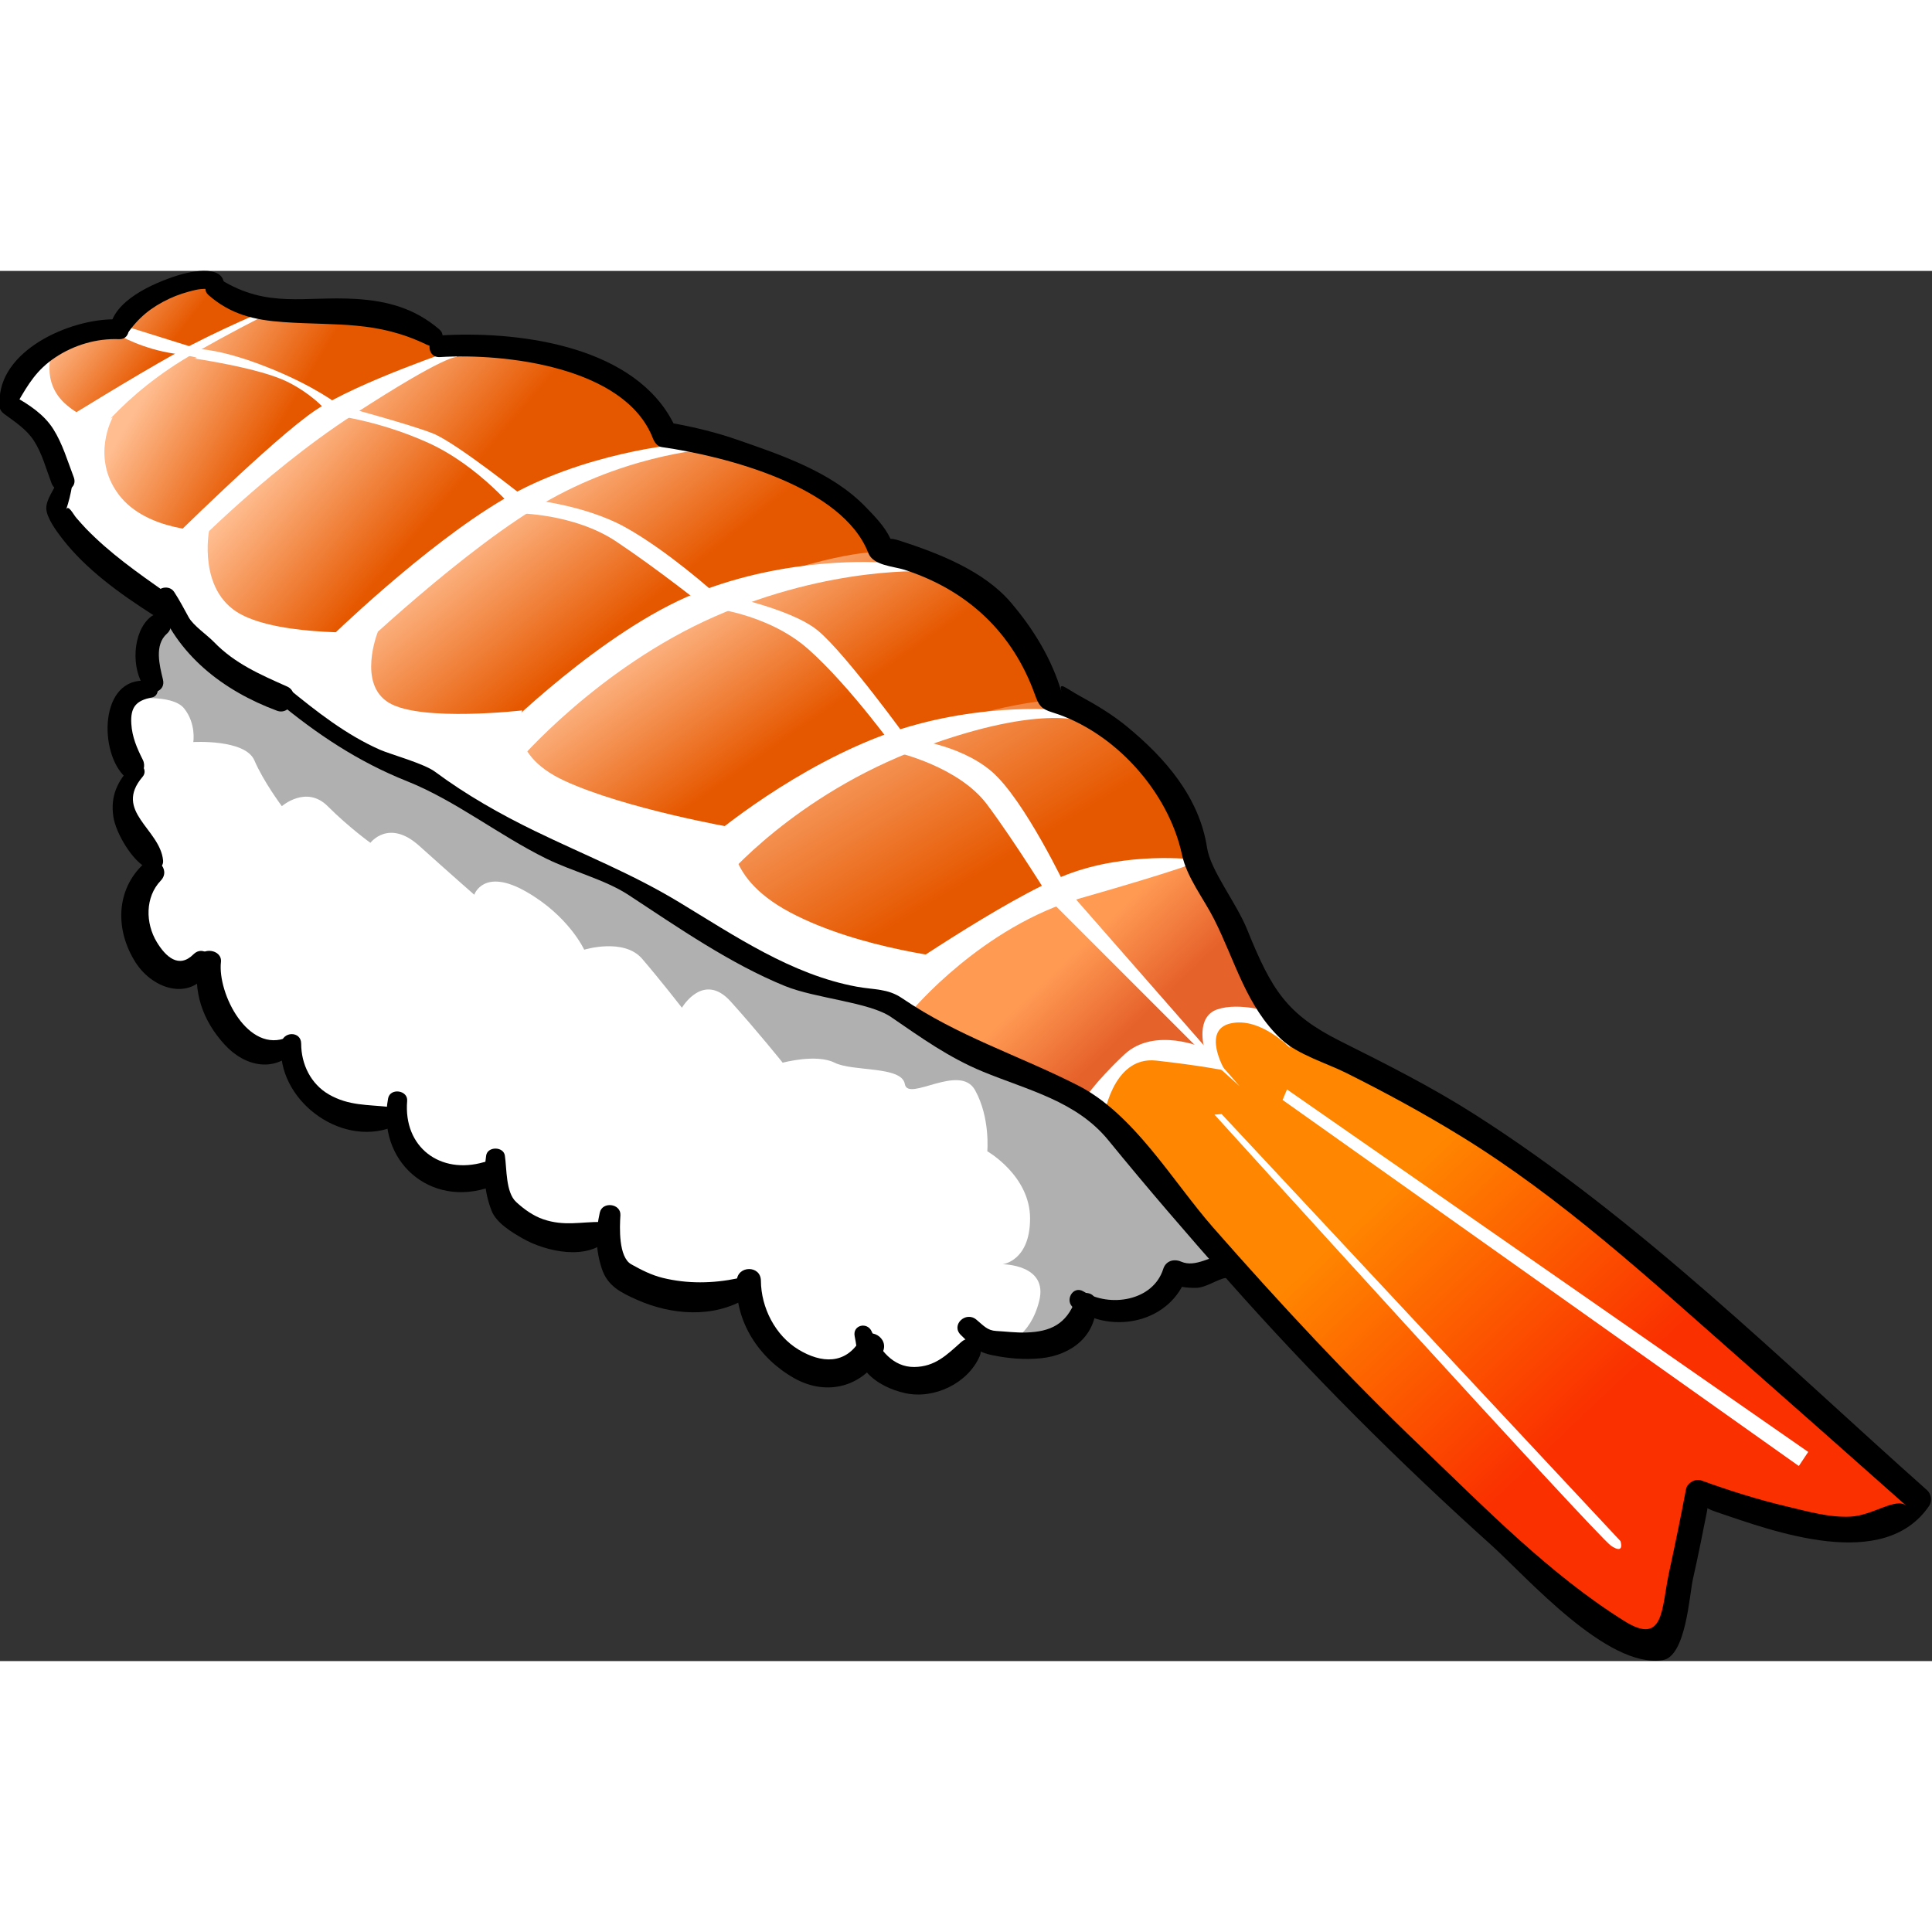 <!DOCTYPE svg PUBLIC "-//W3C//DTD SVG 1.1//EN" "http://www.w3.org/Graphics/SVG/1.1/DTD/svg11.dtd">
<!-- Uploaded to: SVG Repo, www.svgrepo.com, Transformed by: SVG Repo Mixer Tools -->
<svg xmlns:dc="http://purl.org/dc/elements/1.1/" xmlns:cc="http://creativecommons.org/ns#" xmlns:rdf="http://www.w3.org/1999/02/22-rdf-syntax-ns#" xmlns:svg="http://www.w3.org/2000/svg" xmlns="http://www.w3.org/2000/svg" xmlns:sodipodi="http://sodipodi.sourceforge.net/DTD/sodipodi-0.dtd" xmlns:inkscape="http://www.inkscape.org/namespaces/inkscape" version="1.1" x="0" y="0" width="64px" height="64px" viewBox="0 0 256 184.205" id="svg1309" sodipodi:docname="sushi_02_nigiri_ebi.svg" inkscape:version="0.92.4 (5da689c313, 2019-01-14)" fill="#000000">
<rect x="0" y="0" width="256" height="184.205" fill="#333333" stroke="none"/>
<g id="SVGRepo_bgCarrier" stroke-width="0"/>
<g id="SVGRepo_tracerCarrier" stroke-linecap="round" stroke-linejoin="round"/>
<g id="SVGRepo_iconCarrier"> <title id="title2120">Shrimp Nigiri Sushi</title>  <sodipodi:namedview pagecolor="#ffffff" bordercolor="#666666" borderopacity="1" objecttolerance="10" gridtolerance="10" guidetolerance="10" inkscape:pageopacity="0" inkscape:pageshadow="2" inkscape:window-width="1920" inkscape:window-height="1025" id="namedview1311" showgrid="false" inkscape:zoom="1.4424674" inkscape:cx="-10.440478" inkscape:cy="154.2697" inkscape:window-x="-8" inkscape:window-y="-8" inkscape:window-maximized="1" inkscape:current-layer="svg1309" fit-margin-top="0" fit-margin-left="0" fit-margin-right="0" fit-margin-bottom="0" inkscape:pagecheckerboard="true"/> <defs id="defs256"> <linearGradient id="Gradient_1" gradientUnits="userSpaceOnUse" x1="247.151" y1="36.124" x2="252.943" y2="40.592"> <stop offset="0" stop-color="#FFBD90" id="stop2"/> <stop offset="0.991" stop-color="#E65800" id="stop4"/> <stop offset="1" stop-color="#E65800" id="stop6"/> </linearGradient> <linearGradient id="Gradient_2" gradientUnits="userSpaceOnUse" x1="307.804" y1="84.791" x2="337.124" y2="84.791"> <stop offset="0" stop-color="#FFBD90" id="stop9"/> <stop offset="0.991" stop-color="#E65800" id="stop11"/> <stop offset="1" stop-color="#E65800" id="stop13"/> </linearGradient> <linearGradient id="Gradient_3" gradientUnits="userSpaceOnUse" x1="301.364" y1="63.384" x2="311.293" y2="79.766"> <stop offset="0" stop-color="#FFBD90" id="stop16"/> <stop offset="0.991" stop-color="#E65800" id="stop18"/> <stop offset="1" stop-color="#E65800" id="stop20"/> </linearGradient> <linearGradient id="Gradient_4" gradientUnits="userSpaceOnUse" x1="290.53" y1="58.704" x2="297.976" y2="69.294"> <stop offset="0" stop-color="#FFBD90" id="stop23"/> <stop offset="0.991" stop-color="#E65800" id="stop25"/> <stop offset="1" stop-color="#E65800" id="stop27"/> </linearGradient> <linearGradient id="Gradient_5" gradientUnits="userSpaceOnUse" x1="278.406" y1="50.355" x2="286.514" y2="60.449"> <stop offset="0" stop-color="#FFBD90" id="stop30"/> <stop offset="0.991" stop-color="#E65800" id="stop32"/> <stop offset="1" stop-color="#E65800" id="stop34"/> </linearGradient> <linearGradient id="Gradient_6" gradientUnits="userSpaceOnUse" x1="264.236" y1="44.554" x2="273.172" y2="52.166"> <stop offset="0" stop-color="#FFBD90" id="stop37"/> <stop offset="0.991" stop-color="#E65800" id="stop39"/> <stop offset="1" stop-color="#E65800" id="stop41"/> </linearGradient> <linearGradient id="Gradient_7" gradientUnits="userSpaceOnUse" x1="253.074" y1="41.335" x2="261.543" y2="46.416"> <stop offset="0" stop-color="#FFBD90" id="stop44"/> <stop offset="0.991" stop-color="#E65800" id="stop46"/> <stop offset="1" stop-color="#E65800" id="stop48"/> </linearGradient> <linearGradient id="Gradient_8" gradientUnits="userSpaceOnUse" x1="320.913" y1="83.972" x2="325.779" y2="89.104"> <stop offset="0" stop-color="#FF9A53" id="stop51"/> <stop offset="0.991" stop-color="#E6622B" id="stop53"/> <stop offset="1" stop-color="#E6622B" id="stop55"/> </linearGradient> <linearGradient id="Gradient_9" gradientUnits="userSpaceOnUse" x1="344.591" y1="101.288" x2="359.817" y2="117.344"> <stop offset="0" stop-color="#FF8600" id="stop58"/> <stop offset="1" stop-color="#FA3000" id="stop60"/> </linearGradient> </defs> <g id="g2231" transform="matrix(1.788,0,0,1.788,-432.505,-58.915)"> <g id="g1010" inkscape:label="text" style="display:none"> <path style="fill:#000000" inkscape:connector-curvature="0" id="path1274" d="m 308.259,151.753 0.395,0.806 c 0.176,0.358 0.176,0.85 0,1.476 -1.581,0.627 -3.426,0.986 -5.534,1.075 -0.528,0 -1.01,0.045 -1.45,0.134 l 0.396,1.612 c -0.088,1.432 -0.176,3.134 -0.264,5.102 0.791,-0.089 1.581,-0.178 2.372,-0.268 0.702,-0.179 1.186,-0.313 1.45,-0.403 0.263,-0.268 0.571,-0.223 0.922,0.134 0.615,0.627 0.922,1.075 0.922,1.343 0,0.18 -0.044,0.493 -0.132,0.94 l -0.79,0.269 c -2.197,0.268 -3.822,0.492 -4.876,0.671 -0.175,1.791 -0.351,3.447 -0.526,4.969 l -0.132,2.954 c 0.351,0 0.878,0 1.581,0 0.966,-0.09 2.459,-0.269 4.48,-0.537 0.439,0 0.879,0.223 1.318,0.67 0.351,0.359 0.526,0.806 0.526,1.343 0,0.537 -0.175,0.851 -0.526,0.941 l -1.582,0.133 c -2.986,0.18 -5.007,0.314 -6.06,0.404 -0.704,0 -1.187,-0.134 -1.45,-0.404 -0.351,-0.447 -0.615,-1.073 -0.791,-1.879 0.79,-6.446 1.274,-11.996 1.45,-16.651 -0.088,-0.805 -0.132,-1.521 -0.132,-2.148 -0.176,-0.716 -0.264,-1.208 -0.264,-1.478 -0.264,-0.267 -0.176,-0.536 0.264,-0.805 0.351,0.089 0.791,0.179 1.318,0.268 1.316,-0.089 3.293,-0.402 5.929,-0.939 0.615,-0.179 1.01,-0.089 1.186,0.268"/> <path style="fill:#000000" inkscape:connector-curvature="0" id="path1276" d="m 315.822,162.899 c -1.67,1.611 -2.592,4.52 -2.767,8.727 0.175,0.27 0.439,0.493 0.791,0.672 0.878,0.18 1.625,0.269 2.24,0.269 1.405,0 2.503,-0.582 3.294,-1.746 0.79,-1.164 1.185,-2.685 1.185,-4.566 0,-1.969 -0.263,-3.223 -0.79,-3.76 -0.439,-0.447 -0.922,-0.671 -1.45,-0.671 -0.967,0 -1.801,0.359 -2.503,1.075 z m -0.659,-10.475 c -0.351,2.775 -0.746,6.088 -1.185,9.938 0.439,-0.538 0.965,-1.075 1.581,-1.612 0.965,-0.716 1.887,-1.074 2.766,-1.074 1.055,0 1.977,0.403 2.768,1.208 1.141,1.164 1.713,3 1.713,5.506 0,2.954 -0.66,5.147 -1.977,6.579 -1.406,1.522 -2.855,2.283 -4.348,2.283 -1.23,0 -2.372,-0.805 -3.426,-2.417 l -0.131,2.149 -0.396,0.402 c -0.263,0.27 -0.659,0.225 -1.186,-0.134 -0.352,-0.178 -0.527,-0.716 -0.527,-1.611 0.351,-3.491 0.79,-7.43 1.318,-11.817 0.439,-3.849 0.659,-6.311 0.659,-7.385 l -0.396,-0.135 c 0.176,-1.432 0.571,-2.641 1.186,-3.625 0.264,-0.179 0.483,-0.179 0.659,0 0.527,0.447 0.834,1.029 0.922,1.745"/> <path style="fill:#000000" inkscape:connector-curvature="0" id="path1278" d="m 331.818,152.961 c 0.176,0.359 0.264,0.672 0.264,0.941 0,0.984 -0.308,1.88 -0.922,2.685 -0.176,0.09 -0.44,0.09 -0.791,0 -0.791,-0.716 -1.142,-1.253 -1.054,-1.611 0.439,-1.253 0.834,-2.417 1.185,-3.491 0,-0.358 0.132,-0.403 0.396,-0.135 0.439,0.627 0.746,1.164 0.922,1.611 z m -0.79,8.863 c 0.088,0.359 0.132,1.03 0.132,2.014 l -0.264,2.149 c -0.176,1.791 -0.396,3.536 -0.659,5.237 -0.176,0.717 0,1.074 0.527,1.074 0.528,0 1.098,-0.134 1.713,-0.403 0.527,-0.358 1.054,-0.806 1.581,-1.343 0.352,-0.268 0.484,-0.134 0.396,0.403 -0.44,1.343 -1.099,2.462 -1.977,3.357 -0.791,0.806 -1.625,1.209 -2.503,1.209 -0.439,0 -0.835,-0.179 -1.186,-0.537 -0.616,-0.627 -0.922,-1.702 -0.922,-3.223 0,-0.716 0.175,-2.327 0.526,-4.834 0.264,-2.686 0.527,-4.879 0.791,-6.58 0.44,-1.253 0.878,-1.387 1.317,-0.402 0.264,0.805 0.44,1.432 0.528,1.879"/> </g> <g id="g2182" inkscape:label="sushi"> <path style="display:none;fill:#b0b0b0" inkscape:connector-curvature="0" id="path268" d="m 246.234,78.426 c 0,0 10.504,12.415 20.054,19.099 9.55,6.685 37.244,19.099 37.244,19.099 0,0 9.549,2.866 12.892,2.866 3.343,0 9.071,-4.298 17.189,-0.478 8.118,3.82 26.74,17.667 29.127,18.145 2.388,0.477 5.73,-2.866 6.207,-7.163 0.478,-4.297 12.893,-0.955 11.938,-2.387 -0.955,-1.433 -7.162,-8.595 -7.162,-8.595 l -40.11,-25.785 -56.82,-28.649 -21.01,5.253 c 0,0 -5.729,0.954 -8.117,1.909 -2.387,0.956 -4.775,1.434 -3.82,2.866 0.955,1.432 2.388,3.82 2.388,3.82" inkscape:label="shadow"/> <path style="display:inline;fill:#ffffff" inkscape:connector-curvature="0" id="path292" d="m 251.893,70.433 c 0,0 -1.339,-0.625 -0.976,2.646 0.363,3.27 1.998,4.179 1.998,4.179 0,0 -1.998,3.451 -0.363,5.632 1.635,2.181 4.36,1.817 4.36,1.817 0,0 0.364,3.089 2.544,4.906 2.18,1.816 3.815,1.09 3.815,1.09 0,0 0.365,3.088 2.908,4.36 2.543,1.272 4.905,0.727 4.905,0.727 0,0 -0.181,2.18 2.362,3.634 2.543,1.454 4.906,0.545 4.906,0.545 0,0 0,2.362 2.725,3.634 2.726,1.272 5.815,0.726 5.815,0.726 0,0 0,3.09 2.361,3.998 2.362,0.908 7.631,0.182 7.631,0.182 0,0 1.454,5.086 4.724,5.814 3.271,0.727 5.27,-1.636 5.27,-1.636 0,0 2.142,3.813 4.14,2.905 1.999,-0.909 3.258,-3.725 3.258,-3.725 0.008,0.037 3.081,0.865 4.656,0.466 1.937,-0.491 2.626,-2.244 3.285,-2.244 0,0 2.695,0.404 3.908,-0.135 1.213,-0.539 2.966,-2.83 2.966,-2.83 l 4.986,-1.078 -9.839,-16.308 -31.673,-21.7 -28.977,-15.769 -10.378,7.412 -0.539,2.157 0.135,1.887 c 0,0 -2.022,0.539 -2.157,2.426 -0.134,1.887 0.405,2.696 0.405,2.696 l 0.839,1.586" inkscape:label="rice"/> <path style="display:inline;fill:#b0b0b0" inkscape:connector-curvature="0" id="path294" d="m 260.744,52.928 c 0,0 -6.694,5.586 -7.534,6.753 -0.84,1.168 0.065,3.204 0.065,3.204 l -1.81,1.811 c 0,0 3.169,-0.452 4.074,0.679 0.905,1.132 0.679,2.49 0.679,2.49 0,0 3.847,-0.227 4.526,1.357 0.679,1.585 2.037,3.395 2.037,3.395 0,0 1.811,-1.583 3.395,0 1.584,1.584 3.168,2.716 3.168,2.716 0,0 1.357,-1.811 3.621,0.226 2.264,2.037 4.074,3.621 4.074,3.621 0,0 0.68,-2.036 3.848,-0.226 3.168,1.81 4.3,4.3 4.3,4.3 0,0 2.942,-0.906 4.299,0.679 1.358,1.584 2.943,3.621 2.943,3.621 0,0 1.585,-2.716 3.621,-0.453 2.036,2.264 3.846,4.527 3.846,4.527 0,0 2.49,-0.68 3.848,0 1.359,0.679 4.979,0.226 5.205,1.584 0.227,1.358 4.073,-1.584 5.205,0.453 1.132,2.036 0.906,4.526 0.906,4.526 0,0 3.169,1.811 3.169,4.979 0,3.168 -2.038,3.395 -2.038,3.395 0,0 3.395,0 2.716,2.716 -0.678,2.715 -2.489,3.168 -2.489,3.168 0,0 1.811,0.226 3.395,-0.227 1.583,-0.452 2.942,-2.489 2.942,-2.489 l 3.37,0.221 2.967,-2.484 5.205,-2.037 c 0,0 -12.9,-16.521 -21.274,-21.047 -8.374,-4.526 -52.279,-31.458 -52.279,-31.458" inkscape:label="shrimp_shadow"/> <g id="g906" inkscape:label="rice_outline" style="display:inline"> <path d="m 252.554,76.879 c -2.112,1.962 -2.12,4.954 -0.615,7.317 1.332,2.091 4.279,2.95 5.58,0.383 0.41,-0.811 -0.606,-1.669 -1.283,-0.989 -1.091,1.094 -2.065,0.182 -2.72,-0.896 -0.849,-1.397 -0.881,-3.339 0.292,-4.561 0.794,-0.828 -0.417,-2.032 -1.254,-1.254" id="path798" inkscape:connector-curvature="0" style="fill:#000000"/> <path d="m 256.602,83.942 c -0.445,2.388 0.293,4.545 1.938,6.345 1.518,1.661 3.777,2.124 5.328,0.328 0.429,-0.498 -0.1,-1.12 -0.672,-0.871 -2.909,1.263 -5.189,-3.241 -4.929,-5.577 0.105,-0.95 -1.492,-1.16 -1.665,-0.225" id="path800" inkscape:connector-curvature="0" style="fill:#000000"/> <path d="m 262.737,90.223 c -0.367,4.06 4.28,7.682 8.209,6.188 0.83,-0.315 0.663,-1.408 -0.204,-1.504 -1.613,-0.178 -3.013,-0.081 -4.478,-0.928 -1.336,-0.77 -2.052,-2.243 -2.05,-3.756 10e-4,-0.967 -1.392,-0.933 -1.477,0" id="path802" inkscape:connector-curvature="0" style="fill:#000000"/> <path d="m 270.656,94.271 c -0.876,4.63 3.103,8.167 7.605,6.556 1.137,-0.406 0.685,-2.178 -0.505,-1.83 -3.223,0.943 -5.978,-1.095 -5.689,-4.535 0.068,-0.807 -1.261,-0.985 -1.411,-0.191" id="path804" inkscape:connector-curvature="0" style="fill:#000000"/> <path d="m 277.921,98.51 c -0.211,1.438 -0.126,2.708 0.396,4.073 0.352,0.922 1.496,1.603 2.308,2.069 1.718,0.985 4.865,1.682 6.374,0.01 0.416,-0.461 0.141,-1.228 -0.512,-1.234 -1.561,-0.013 -2.779,0.335 -4.332,-0.195 -0.755,-0.259 -1.434,-0.75 -2.013,-1.285 -0.778,-0.719 -0.686,-2.471 -0.835,-3.438 -0.105,-0.688 -1.285,-0.691 -1.386,0" id="path806" inkscape:connector-curvature="0" style="fill:#000000"/> <path d="m 286.343,102.734 c -0.327,1.454 -0.316,2.75 0.155,4.173 0.419,1.266 1.39,1.75 2.579,2.281 2.566,1.146 5.677,1.387 8.115,-0.096 0.809,-0.492 0.265,-1.672 -0.626,-1.485 -1.837,0.386 -3.746,0.416 -5.567,-0.034 -0.83,-0.205 -1.582,-0.589 -2.322,-1.003 -0.954,-0.534 -0.865,-2.742 -0.807,-3.63 0.058,-0.878 -1.335,-1.057 -1.527,-0.206" id="path808" inkscape:connector-curvature="0" style="fill:#000000"/> <path d="m 296.493,107.785 c -0.146,3.033 1.653,5.751 4.247,7.218 2.502,1.413 5.236,0.596 6.552,-1.895 0.569,-1.08 -1.021,-2.019 -1.64,-0.958 -1.092,1.874 -2.9,1.755 -4.576,0.743 -1.741,-1.051 -2.779,-3.117 -2.794,-5.108 -0.009,-1.159 -1.734,-1.147 -1.789,0" id="path810" inkscape:connector-curvature="0" style="fill:#000000"/> <path d="m 305.233,111.912 c 0.221,1.039 0.144,1.798 0.877,2.642 0.72,0.832 1.841,1.344 2.893,1.569 2.133,0.456 4.613,-0.738 5.488,-2.735 0.39,-0.889 -0.595,-1.748 -1.367,-1.056 -1.078,0.965 -1.943,1.829 -3.475,1.846 -1.586,0.017 -2.598,-1.3 -3.15,-2.615 -0.32,-0.763 -1.446,-0.501 -1.266,0.349" id="path812" inkscape:connector-curvature="0" style="fill:#000000"/> <path d="m 313.102,111.809 c 0.882,0.849 1.142,1.254 2.371,1.504 1.178,0.239 2.355,0.338 3.555,0.219 2.281,-0.228 4.136,-1.683 4.1,-4.08 -0.014,-0.932 -1.234,-1.008 -1.543,-0.209 -0.676,1.757 -1.827,2.324 -3.651,2.38 -0.739,0.023 -1.48,-0.074 -2.217,-0.114 -0.652,-0.035 -0.927,-0.391 -1.471,-0.843 -0.788,-0.655 -1.908,0.408 -1.144,1.143" id="path814" inkscape:connector-curvature="0" style="fill:#000000"/> <path d="m 321.474,109.811 c 2.879,2.016 7.228,1.059 8.374,-2.412 -0.445,0.181 -0.889,0.362 -1.333,0.543 0.669,0.298 1.294,0.381 2.023,0.372 0.731,-0.009 1.635,-0.672 2.18,-0.728 1.104,-0.115 1.134,-1.839 0,-1.75 -1.069,0.083 -2.216,1.001 -3.287,0.538 -0.546,-0.236 -1.141,-0.065 -1.334,0.543 -0.754,2.378 -3.963,2.871 -5.905,1.667 -0.79,-0.49 -1.457,0.71 -0.718,1.227" id="path816" inkscape:connector-curvature="0" style="fill:#000000"/> <path style="fill:#000000" inkscape:connector-curvature="0" id="path832" d="m 251.667,69.641 c -1.067,1.094 -1.597,2.209 -1.376,3.737 0.18,1.243 1.438,3.373 2.595,3.884 0.446,0.198 1.153,-0.019 1.093,-0.627 -0.229,-2.339 -3.705,-3.635 -1.516,-6.198 0.465,-0.545 -0.282,-1.321 -0.796,-0.796"/> <path style="fill:#000000" inkscape:connector-curvature="0" id="path834" d="m 253.152,63.38 c -3.789,-0.726 -4.012,4.903 -2.139,6.921 0.75,0.809 1.917,-0.218 1.46,-1.127 -0.434,-0.863 -0.788,-1.677 -0.848,-2.661 -0.076,-1.231 0.354,-1.732 1.527,-1.951 0.59,-0.11 0.586,-1.07 0,-1.182"/> <path style="fill:#000000" inkscape:connector-curvature="0" id="path836" d="m 253.972,63.245 c -0.257,-1.063 -0.655,-2.568 0.29,-3.41 0.843,-0.751 -0.381,-1.934 -1.227,-1.226 -1.343,1.123 -1.422,3.841 -0.426,5.211 0.485,0.667 1.572,0.286 1.363,-0.575"/> </g> <g id="g947" style="display:inline" inkscape:label="shrimp"> <path d="m 242.995,41.861 c 0,0 0,-2.44 2.218,-3.327 2.219,-0.887 5.324,-1.331 5.324,-1.331 0,0 1.109,-1.996 3.106,-2.662 1.996,-0.665 3.77,-1.109 3.77,-1.109 l 1.553,1.553 4.88,0.887 c 0,0 -4.658,1.997 -6.433,3.993 -1.774,1.996 -4.88,4.879 -6.433,6.211 -1.552,1.33 -4.214,2.883 -4.214,2.883 l -1.774,-3.771 -1.775,-1.553 z" id="path296" inkscape:connector-curvature="0" style="fill:url(#Gradient_1)"/> <path d="m 322.574,94.565 c 0,0 3.747,-2.646 8.156,-4.41 4.41,-1.763 6.394,-1.542 6.394,-1.542 l -3.527,-4.63 -1.324,-4.409 -2.204,-3.086 c 0,0 -5.951,-3.307 -12.565,0 -6.614,3.306 -9.7,10.802 -9.7,10.802 0,0 3.527,2.645 7.054,4.188 3.528,1.543 7.716,3.087 7.716,3.087 z" id="path298" inkscape:connector-curvature="0" style="fill:url(#Gradient_2)"/> <path d="m 309.126,87.29 c 0,0 4.63,-4.85 11.464,-7.716 6.834,-2.866 9.7,-2.866 9.7,-2.866 0,0 -1.323,-5.071 -3.748,-7.495 -2.425,-2.425 -7.055,-5.071 -7.055,-5.071 0,0 -4.85,-0.881 -13.668,2.646 -8.817,3.527 -16.974,12.124 -16.974,12.124 0,0 6.835,4.41 7.275,4.41 0.441,0 3.967,2.204 6.172,2.645 2.205,0.441 4.851,1.102 4.851,1.102 z" id="path300" inkscape:connector-curvature="0" style="fill:url(#Gradient_3)"/> <path d="m 274.515,71.196 c 0,0 5.29,3.527 7.495,4.63 2.205,1.101 4.188,1.542 4.188,1.542 l 3.307,1.764 c 0,0 10.581,-7.936 18.077,-11.022 7.496,-3.087 11.904,-3.307 11.904,-3.307 0,0 -2.644,-5.953 -4.629,-7.496 -1.984,-1.543 -8.157,-3.747 -8.157,-3.747 0,0 -4.629,-0.662 -14.329,3.747 -9.7,4.41 -14.99,9.039 -14.99,9.039 l -3.969,4.409 z" id="path302" inkscape:connector-curvature="0" style="fill:url(#Gradient_4)"/> <path d="m 263.271,64.582 c 0,0 1.764,2.205 5.071,3.969 3.306,1.763 5.731,1.983 5.731,1.983 0,0 13.006,-10.361 21.384,-13.668 8.378,-3.306 11.685,-3.085 11.685,-3.085 0,0 -1.985,-4.851 -6.173,-6.173 -4.189,-1.323 -10.362,-1.764 -10.362,-1.764 0,0 -5.07,0.661 -12.565,4.629 -7.495,3.969 -14.771,14.109 -14.771,14.109 z" id="path304" inkscape:connector-curvature="0" style="fill:url(#Gradient_5)"/> <path d="m 254.453,57.307 c 0,0 1.765,3.748 3.969,5.291 2.204,1.543 5.07,2.205 5.07,2.205 0,0 9.921,-9.92 16.534,-14.109 6.614,-4.188 11.684,-4.85 11.684,-4.85 0,0 -3.087,-4.85 -7.275,-5.952 -4.189,-1.102 -8.597,-1.543 -10.581,-0.661 -1.985,0.881 -6.393,2.645 -11.023,6.393 -4.63,3.747 -9.921,11.683 -9.921,11.683 z" id="path306" inkscape:connector-curvature="0" style="fill:url(#Gradient_6)"/> <path d="m 246.738,49.371 c 0,0 -1.102,0.882 0,2.425 1.102,1.544 4.629,4.63 4.629,4.63 l 0.987,0.039 c 0,0 8.272,-8.416 14.224,-12.605 5.952,-4.188 8.818,-4.85 8.818,-4.85 l -2.645,-1.984 -5.512,-0.441 -5.07,-0.441 c 0,0 -3.211,0.753 -7.179,3.399 -3.968,2.645 -9.442,6.254 -9.442,6.254 z" id="path308" inkscape:connector-curvature="0" style="fill:url(#Gradient_7)"/> <path d="m 337.015,88.05 -6.181,-10.921 c 0,0 -5.102,-0.222 -9.538,1.553 -4.437,1.774 -13.517,8.744 -13.517,8.744 0,0 5.311,2.125 6.419,3.012 1.03,0.824 6.46,2.604 8.295,4.276 0,0 2.515,-3.977 4.415,-3.916 1.901,0.061 4.476,0.429 4.476,0.429 0,0 -0.552,-2.882 1.348,-3.004 1.901,-0.123 4.283,-0.173 4.283,-0.173 z" id="path332" inkscape:connector-curvature="0" style="fill:url(#Gradient_8)"/> <path d="m 338.143,89.242 c 2.292,1.25 9.923,5.427 11.989,6.741 2.439,1.552 11.534,8.208 11.534,8.208 l 12.644,11.09 9.538,9.316 c 0,0 -1.996,1.553 -5.102,1.553 -3.105,0 -10.869,-2.44 -10.869,-2.44 0,0 -1.553,7.098 -1.774,9.316 -0.222,2.218 -3.106,1.997 -5.325,0 -2.218,-1.996 -14.195,-11.312 -17.744,-15.305 -3.549,-3.993 -15.971,-18.632 -15.971,-18.632 0,0 -2.153,-1.657 -3.597,-3.253 l -0.359,-0.624 c 0,0 0.368,-3.065 2.759,-3.924 2.391,-0.858 5.763,0.062 5.763,0.062 0,0 -0.92,-2.882 0.674,-3.127 1.594,-0.245 4.844,0.245 4.844,0.245 z" id="path334" inkscape:connector-curvature="0" style="fill:url(#Gradient_9)"/> <path d="m 245.817,38.74 c 0,0 -1.043,2.435 1.044,4.173 2.086,1.739 3.387,0.89 3.387,0.89 0,0 -1.648,2.935 0.439,5.718 2.086,2.783 6.695,2.713 6.695,2.713 0,0 -0.832,4.392 2.298,6.131 3.13,1.74 10.209,1.349 10.209,1.349 0,0 -1.556,3.88 0.878,5.271 2.435,1.391 9.831,0.535 9.831,0.535 0,0 -1.392,3.13 3.13,5.217 4.521,2.087 12.521,3.478 12.521,3.478 0,0 -1.045,3.479 4.173,6.261 5.218,2.782 12.521,3.478 12.521,3.478 l -4.173,3.826 -2.087,-0.696 -7.999,-2.435 -4.522,-2.434 -5.913,-3.826 -6.239,-2.563 -3.499,-2.306 -4.869,-3.131 -5.3,-1.838 -4.85,-3.748 c 0,0 -4.805,-2.413 -6.545,-3.457 -1.739,-1.043 -2.494,-4.039 -2.494,-4.039 l -5.158,-3.264 -3.478,-2.783 0.696,-3.478 -1.739,-3.477 -2.087,-1.392 0.696,-2.782 2.434,-1.391" id="path336" inkscape:connector-curvature="0" style="fill:#ffffff"/> <path d="m 332.421,95.431 29.562,31.65 c 0,0 0.348,1.044 -0.695,0.348 -1.043,-0.695 -29.391,-31.951 -29.391,-31.951 l 0.524,-0.047" id="path338" inkscape:connector-curvature="0" style="fill:#ffffff"/> <path d="m 336.942,94.388 38.258,27.129 0.696,-1.044 -38.627,-26.863 -0.327,0.778" id="path340" inkscape:connector-curvature="0" style="fill:#ffffff"/> <path d="m 248.262,46.12 c 0,0 2.544,-3.985 8.109,-7.115 5.564,-3.131 6.453,-3.309 6.453,-3.309 h -0.827 c 0,0 -4.006,1.653 -7.137,3.392 -3.131,1.739 -7.922,4.715 -7.922,4.715 l 1.324,2.317" id="path342" inkscape:connector-curvature="0" style="fill:#ffffff"/> <path d="m 254.219,53.236 0.993,1.158 c 0,0 5.908,-6.264 12.864,-10.785 6.956,-4.521 7.655,-4.273 7.655,-4.273 l 0.165,-0.662 c 0,0 -7.472,2.501 -10.602,4.587 -3.13,2.087 -11.075,9.975 -11.075,9.975" id="path344" inkscape:connector-curvature="0" style="fill:#ffffff"/> <path d="m 266.299,60.186 1.43,1.509 c 0,0 8.696,-8.347 14.956,-11.825 6.259,-3.478 12.076,-3.75 12.076,-3.75 l -2.482,-0.331 c 0,0 -7.161,0.603 -13.073,4.081 -5.912,3.478 -12.907,10.316 -12.907,10.316" id="path346" inkscape:connector-curvature="0" style="fill:#ffffff"/> <path d="m 278.858,67.26 1.392,2.086 c 0,0 5.912,-6.956 14.607,-10.781 8.696,-3.826 15.955,-3.344 15.955,-3.344 l -3.641,-0.662 c 0,0 -6.749,-0.515 -13.705,2.267 -6.956,2.782 -14.608,10.434 -14.608,10.434" id="path348" inkscape:connector-curvature="0" style="fill:#ffffff"/> <path d="m 294.162,75.259 1.391,2.783 c 0,0 5.216,-6.261 14.607,-9.739 9.392,-3.477 12.401,-1.829 12.401,-1.829 l -2.151,-0.993 c 0,0 -6.771,-0.655 -13.727,2.127 -6.956,2.782 -12.521,7.651 -12.521,7.651" id="path350" inkscape:connector-curvature="0" style="fill:#ffffff"/> <path d="m 307.378,85.693 2.087,2.087 c 0,0 5.218,-6.26 12.521,-8.347 7.304,-2.087 8.683,-2.7 8.683,-2.7 l -0.331,-0.165 c 0,0 -4.874,-0.613 -9.396,1.126 -4.521,1.739 -13.564,7.999 -13.564,7.999" id="path352" inkscape:connector-curvature="0" style="fill:#ffffff"/> <path d="m 250.687,37.697 c 0,0 1.739,1.043 4.173,1.391 2.435,0.348 1.391,0.348 1.391,0.348 0,0 4.869,0.695 6.956,1.739 2.087,1.043 3.131,2.434 3.131,2.434 0,0 3.478,0.348 7.304,2.087 3.825,1.739 6.608,5.217 6.608,5.217 0,0 4.174,0 7.304,2.087 3.13,2.087 6.608,4.869 6.608,4.869 0,0 4.522,0.348 7.651,3.13 3.13,2.783 6.609,7.652 6.609,7.652 0,0 4.522,1.043 6.608,3.826 2.086,2.782 4.869,7.304 4.869,7.304 l 11.129,11.129 2.738,2.466 -12.824,-14.638 c 0,0 -3.129,-6.609 -5.564,-8.696 -2.435,-2.087 -6.261,-2.434 -6.261,-2.434 0,0 -4.521,-6.261 -6.608,-8 -2.087,-1.739 -7.652,-2.782 -7.652,-2.782 0,0 -3.478,-3.13 -6.608,-4.869 -3.13,-1.74 -7.304,-2.087 -7.304,-2.087 0,0 -5.216,-4.173 -6.956,-4.869 -1.739,-0.696 -6.956,-2.087 -6.956,-2.087 0,0 -1.738,-1.392 -5.217,-2.783 C 258.338,38.74 256.6,38.74 256.6,38.74 l -5.566,-1.739 -0.347,0.696" id="path354" inkscape:connector-curvature="0" style="fill:#ffffff"/> <path d="m 323.659,95.826 c 0,0 0.613,-4.721 3.924,-4.354 3.31,0.368 5.088,0.736 5.088,0.736 0,0 -1.777,-3.005 0.43,-3.495 2.207,-0.49 4.414,1.839 4.414,1.839 l -1.287,-2.636 c 0,0 -2.453,-0.797 -4.108,-0.245 -1.656,0.552 -0.981,2.881 -0.981,2.881 0,0 -3.679,-1.655 -5.948,0.491 -2.268,2.146 -2.942,3.311 -2.942,3.311 l 1.41,1.472" id="path410" inkscape:connector-curvature="0" style="fill:#ffffff"/> <path d="m 258.452,34.381 c 0.428,-2.045 -2.431,-1.409 -3.468,-1.074 -1.743,0.564 -4.747,1.854 -4.951,3.971 -0.071,0.738 0.933,0.859 1.281,0.347 0.828,-1.214 1.79,-1.988 3.128,-2.617 0.61,-0.287 1.263,-0.49 1.918,-0.643 0.278,-0.064 0.554,-0.088 0.838,-0.085 0.817,0.006 0.014,0.097 0.071,-0.225 -0.135,0.768 1.019,1.107 1.183,0.326" id="path818" inkscape:connector-curvature="0" style="fill:#000000"/> <path d="m 250.721,36.548 c -3.227,-0.186 -8.632,2.042 -8.851,5.819 -0.042,0.717 0.978,0.946 1.317,0.357 0.799,-1.385 1.432,-2.45 2.806,-3.364 1.383,-0.921 3.07,-1.421 4.728,-1.351 0.945,0.039 0.934,-1.408 0,-1.461" id="path820" inkscape:connector-curvature="0" style="fill:#000000"/> <path d="m 242.183,43.535 c 0.795,0.585 1.667,1.145 2.214,1.986 0.615,0.942 0.918,2.119 1.315,3.161 0.388,1.015 2.036,0.575 1.643,-0.453 -0.456,-1.192 -0.825,-2.468 -1.51,-3.554 -0.686,-1.088 -1.805,-1.823 -2.905,-2.435 -0.864,-0.481 -1.52,0.734 -0.757,1.295" id="path822" inkscape:connector-curvature="0" style="fill:#000000"/> <path d="m 246.135,48.562 c -0.236,0.595 -0.812,1.313 -0.812,1.967 0,0.696 0.775,1.736 1.183,2.263 1.782,2.3 4.266,4.071 6.694,5.63 1.047,0.672 1.951,-0.949 0.962,-1.646 -2.07,-1.46 -4.12,-2.898 -5.891,-4.723 -0.249,-0.256 -0.479,-0.529 -0.717,-0.796 -0.223,-0.251 -0.613,-1.056 -0.763,-0.601 0.191,-0.578 0.349,-1.189 0.443,-1.791 0.116,-0.729 -0.828,-0.99 -1.099,-0.303" id="path824" inkscape:connector-curvature="0" style="fill:#000000"/> <path d="m 253.491,57.289 c 1.485,4.11 4.925,6.766 8.929,8.255 1.038,0.386 1.768,-1.341 0.755,-1.792 -1.99,-0.886 -3.882,-1.703 -5.415,-3.289 -0.515,-0.534 -1.542,-1.227 -1.883,-1.844 -0.346,-0.629 -0.685,-1.28 -1.079,-1.881 -0.424,-0.647 -1.594,-0.246 -1.307,0.551" id="path826" inkscape:connector-curvature="0" style="fill:#000000"/> <path d="m 262.344,64.763 c 3.01,2.502 6.071,4.553 9.72,6.007 3.574,1.425 6.8,4.002 10.301,5.727 1.951,0.962 4.375,1.564 6.101,2.696 3.679,2.413 7.531,5.096 11.609,6.756 2.256,0.919 6.232,1.185 7.854,2.296 2.237,1.533 4.274,3.001 6.789,4.039 3.375,1.394 6.939,2.179 9.321,5.1 2.868,3.518 5.835,6.956 8.84,10.356 6.121,6.924 12.655,13.454 19.526,19.633 2.625,2.362 8.595,9.182 12.709,8.53 1.728,-0.274 1.975,-4.847 2.238,-6.003 0.378,-1.673 0.713,-3.356 1.046,-5.038 0.285,-1.438 -1.489,-0.679 0.648,0.046 4.287,1.455 12.452,4.511 15.817,-0.445 0.227,-0.333 0.152,-0.878 -0.147,-1.144 -10.81,-9.613 -21.338,-20.093 -33.574,-27.884 -3.178,-2.024 -6.53,-3.709 -9.894,-5.392 -4.003,-2.003 -5.118,-3.801 -6.928,-8.279 -0.809,-2.002 -2.716,-4.375 -2.973,-6.061 -0.574,-3.75 -3.095,-6.642 -5.911,-8.964 -1.086,-0.896 -2.285,-1.618 -3.517,-2.288 -1.12,-0.609 -1.612,-1.163 -1.343,-0.239 -0.729,-2.498 -2.094,-4.723 -3.77,-6.689 -2,-2.346 -5.344,-3.642 -8.207,-4.572 -1.704,-0.553 -0.316,0.706 -0.727,-0.175 -0.417,-0.895 -1.168,-1.652 -1.841,-2.348 -2.507,-2.588 -6.256,-3.842 -9.576,-4.992 -1.483,-0.513 -3.022,-0.885 -4.564,-1.173 -0.453,-0.084 0.502,0.955 -0.344,-0.49 -3.149,-5.383 -11.456,-6.387 -17.054,-6.04 -1.026,0.064 -1.032,1.666 0,1.602 4.826,-0.3 13.726,0.722 15.781,6.014 0.11,0.283 0.321,0.609 0.657,0.657 4.753,0.672 13.396,2.907 15.312,7.851 0.362,0.934 1.875,0.981 2.679,1.241 4.677,1.516 8.024,4.659 9.671,9.264 0.282,0.791 0.465,1.05 1.283,1.303 4.635,1.431 8.611,5.891 9.612,10.55 0.366,1.699 1.589,3.218 2.376,4.771 1.564,3.084 2.375,6.468 4.982,8.905 1.221,1.142 3.348,1.764 4.808,2.493 2.912,1.456 5.749,2.995 8.523,4.701 7.436,4.574 13.866,10.499 20.394,16.242 4.211,3.705 8.411,7.423 12.606,11.146 -0.762,-0.675 -2.463,0.7 -4.125,0.793 -1.588,0.09 -3.245,-0.399 -4.779,-0.761 -2.134,-0.505 -4.237,-1.17 -6.298,-1.917 -0.445,-0.162 -1.046,0.177 -1.134,0.643 -0.389,2.067 -0.814,4.126 -1.259,6.181 -0.571,2.636 -0.337,5.446 -3.285,3.61 -5.55,-3.458 -10.394,-8.443 -15.096,-12.938 -5.396,-5.157 -10.462,-10.614 -15.387,-16.22 -3.043,-3.466 -5.867,-8.44 -10.071,-10.57 -4.447,-2.253 -8.839,-3.614 -12.998,-6.445 -1.07,-0.729 -2.058,-0.615 -3.358,-0.854 -4.828,-0.886 -9.044,-3.77 -13.171,-6.264 -3.523,-2.129 -6.925,-3.45 -10.665,-5.265 -2.578,-1.251 -5.119,-2.692 -7.422,-4.403 -0.82,-0.609 -3.321,-1.295 -4.062,-1.621 -2.525,-1.111 -4.714,-2.839 -6.833,-4.568 -0.621,-0.507 -1.516,0.369 -0.89,0.889" id="path828" inkscape:connector-curvature="0" style="fill:#000000"/> <path d="m 257.341,34.738 c 1.645,1.439 3.393,1.854 5.554,2.005 3.959,0.276 6.916,-0.126 10.664,1.693 0.708,0.343 1.561,-0.579 0.89,-1.154 -1.803,-1.545 -3.825,-2.111 -6.179,-2.254 -3.797,-0.232 -6.521,0.735 -10.039,-1.444 -0.702,-0.435 -1.523,0.599 -0.89,1.154" id="path830" inkscape:connector-curvature="0" style="fill:#000000"/> </g> </g> </g> </g>
</svg>